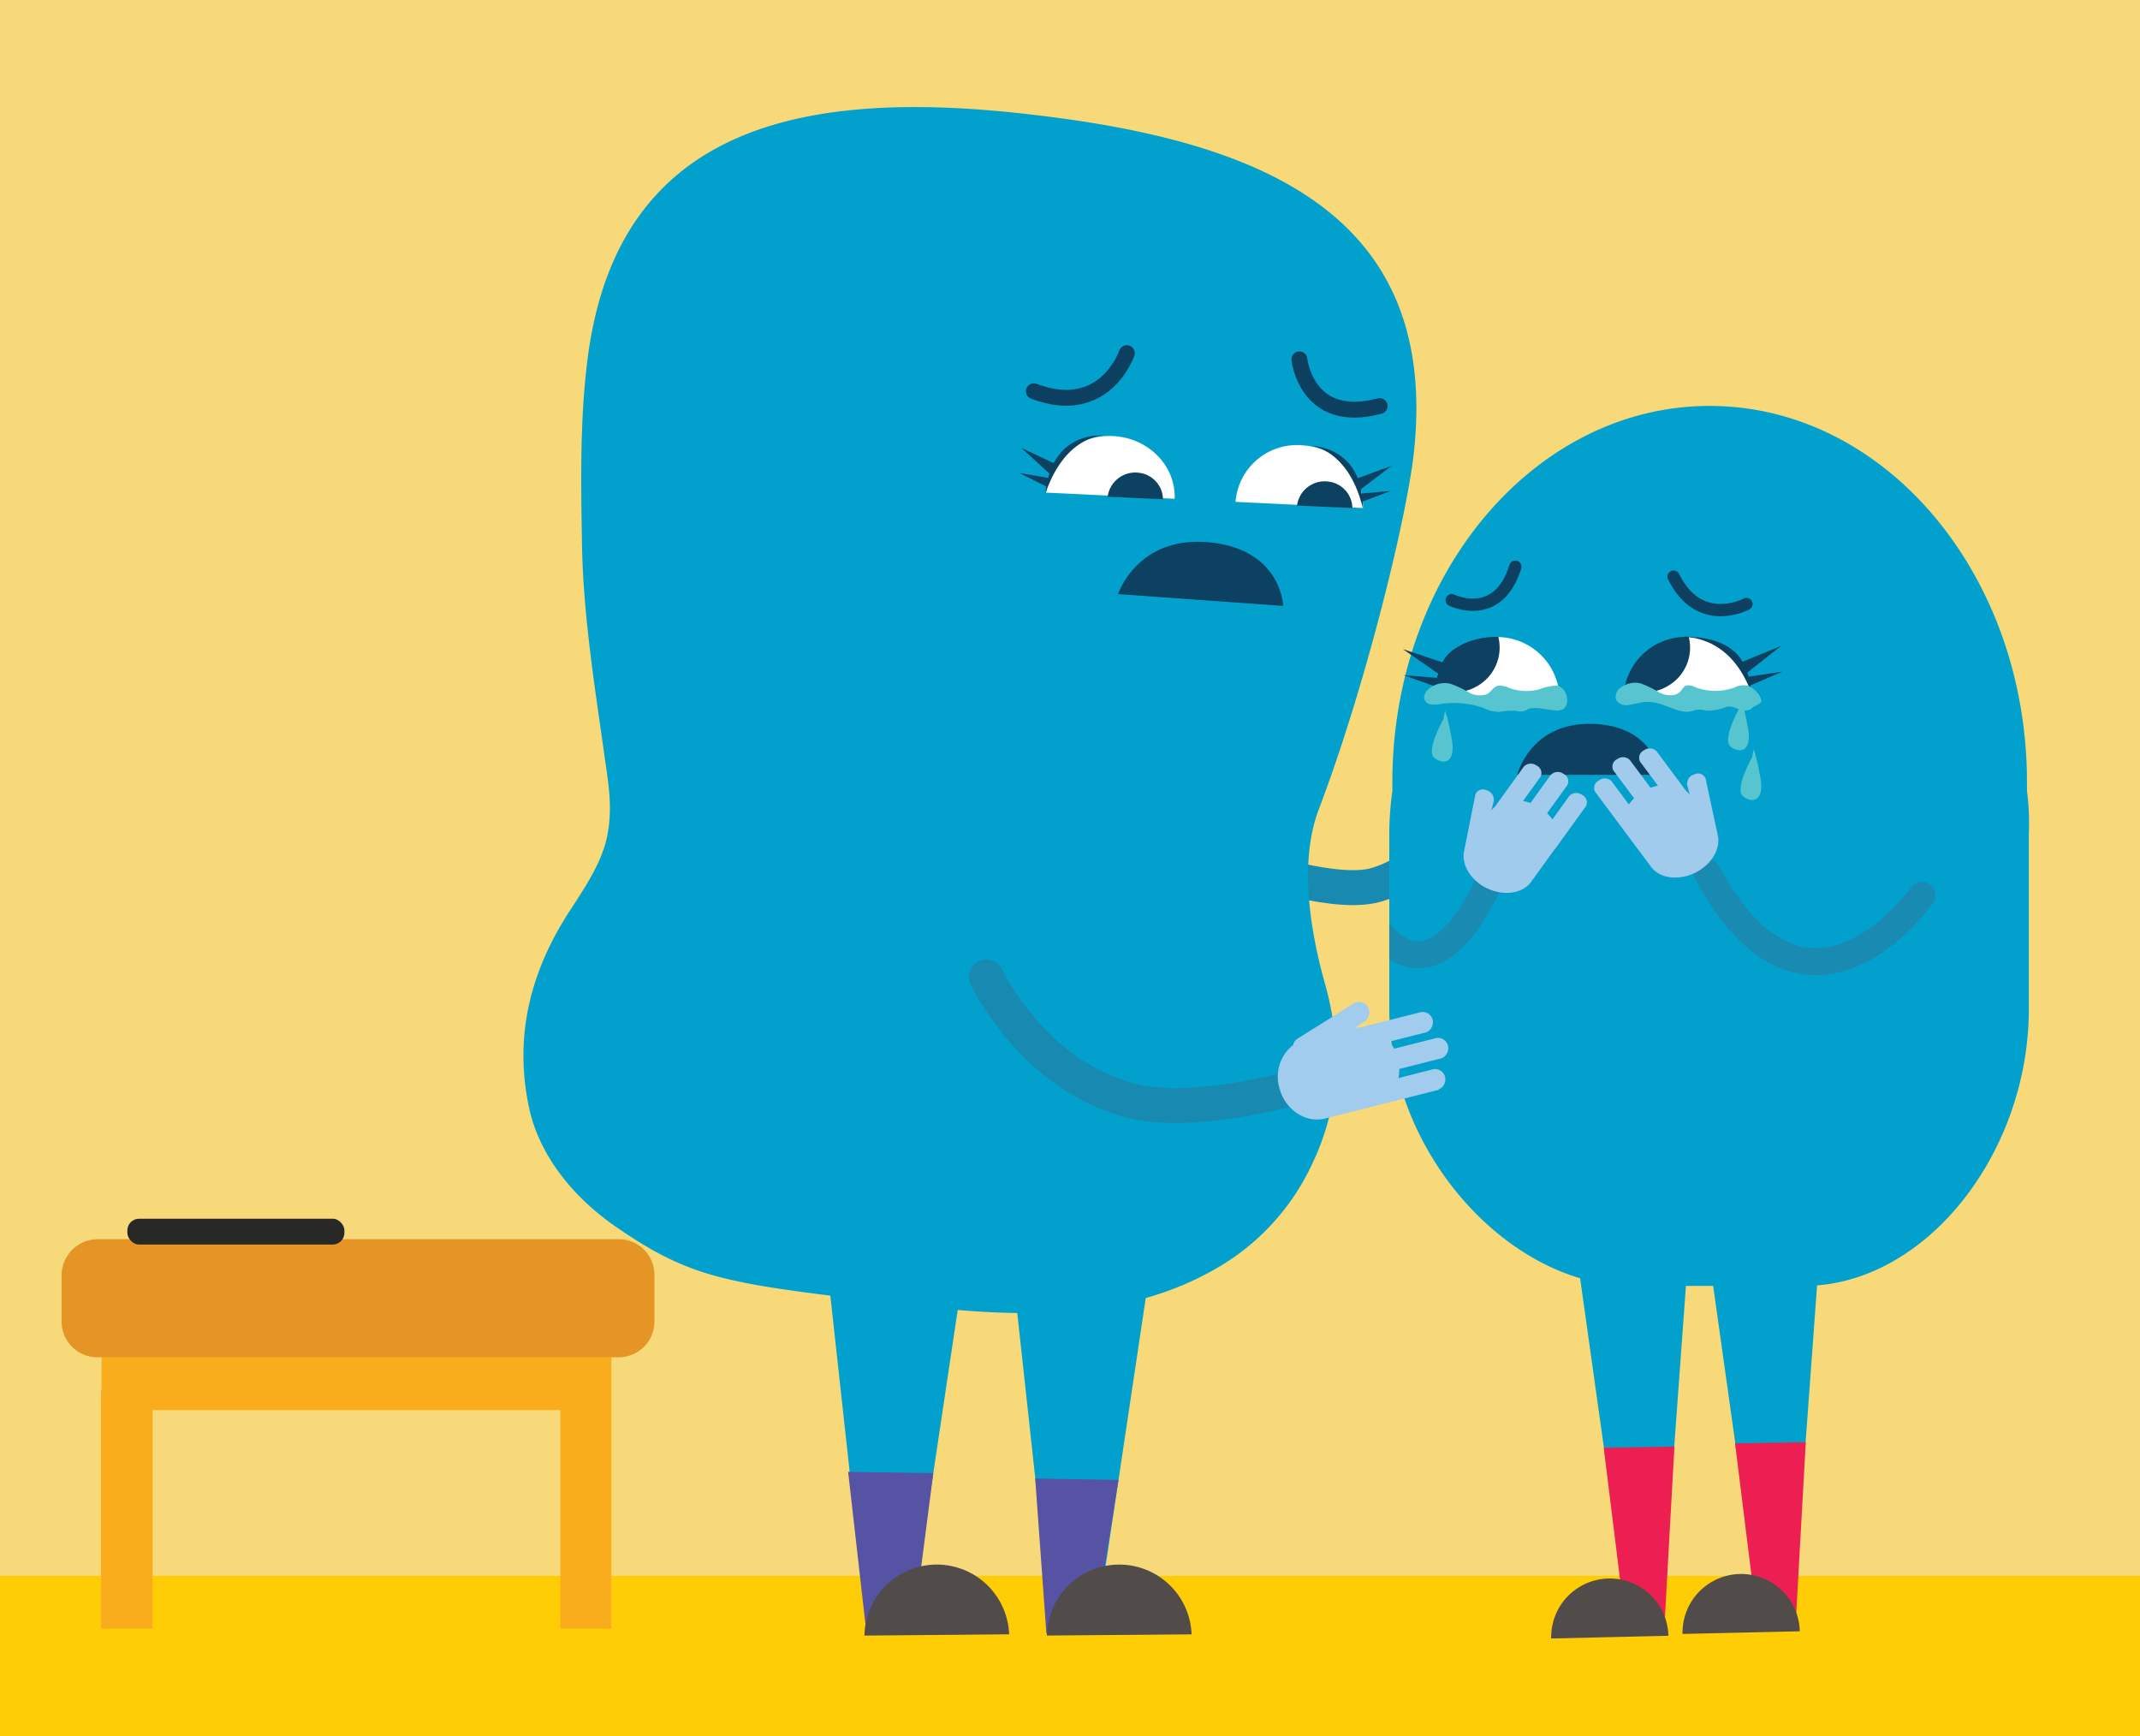 <svg id="Layer_1" data-name="Layer 1" xmlns="http://www.w3.org/2000/svg" viewBox="0 0 348 282.35"><rect x="0" y="0" width="348" height="282.35" fill="#333333" stroke="none"/><defs><style>.cls-1{fill:#f8d979;}.cls-2{fill:#ffcd05;}.cls-14,.cls-17,.cls-18,.cls-3{fill:none;stroke-linecap:round;stroke-miterlimit:10;}.cls-3{stroke:#188ab2;stroke-width:5.68px;}.cls-4{fill:#a2cced;}.cls-5{fill:#faad1c;}.cls-6{fill:#e59525;}.cls-7{fill:#02a1cd;}.cls-8{fill:#0d4161;}.cls-9{fill:#fff;}.cls-10{fill:#5753a4;}.cls-11{fill:#514c49;}.cls-12{fill:#ec1e52;}.cls-13{fill:#0d4061;}.cls-14{stroke:#198ab1;stroke-width:4.42px;}.cls-15{fill:#a1cbec;}.cls-16{fill:#0d4060;}.cls-17,.cls-18{stroke:#0d4060;}.cls-17{stroke-width:2.58px;}.cls-18{stroke-width:2px;}.cls-19{fill:#282826;}.cls-20{fill:#56c5d0;}</style></defs><polyline class="cls-1" points="0 282.35 0 -0.05 348 -0.05 348 282.35"/><rect class="cls-2" y="256.25" width="348" height="26.1"/><path class="cls-3" d="M240.81,132.38s-10.62,10.23-17.81,11.7-21.59-3.7-21.59-3.7"/><path class="cls-4" d="M233.89,128.62a6.55,6.55,0,0,0-.1,7.32c1.87,3.08,5.74,4.23,8.5,2.43l6.87-4.31.17-.1,9.25-5.77A1.57,1.57,0,0,0,259,126a1.67,1.67,0,0,0-2.25-.62l-5,3.08a7.56,7.56,0,0,0-.31-1.46l6-3.78a1.58,1.58,0,0,0,.4-2.23,1.67,1.67,0,0,0-2.25-.62h0l-6.06,3.7a6.78,6.78,0,0,0-1.11-.85l5.21-3.18a1.77,1.77,0,0,0,.29-2.4,1.7,1.7,0,0,0-2.06-.5l-8.57,5.34a3.33,3.33,0,0,0-.91.44l1.26-1.59a1.77,1.77,0,0,0-.24-2.31h0a1.64,1.64,0,0,0-2.16-.09l-.09,0"/><polyline class="cls-5" points="99.42 264.81 91.12 264.81 91.12 229.31 24.82 229.31 24.82 264.81 16.42 264.81 16.42 226.01 16.52 226.01 16.52 218.41 99.42 218.41 99.42 226.11"/><path class="cls-6" d="M15.82,201.51h84.8a5.8,5.8,0,0,1,5.8,5.8v7.6a5.8,5.8,0,0,1-5.8,5.8H15.82a5.8,5.8,0,0,1-5.8-5.8v-7.5A5.89,5.89,0,0,1,15.82,201.51Z"/><path class="cls-7" d="M168.33,18.7c-37.08-4.45-68.16,1.16-72.85,40.22-1.21,9.94-1,20.08-.83,30,.21,11,2,22.3,3.54,33.23.66,4.86,1.56,9,.51,14-.9,4.24-3.7,8.35-6.07,12-6.42,9.87-9.07,20.41-6.59,32,1.65,7.73,7.1,14.34,13.49,18.9,13.36,9.38,19.06,9.68,48.18,13.16,17.3,2,35.48,2.94,51-6.49a38,38,0,0,0,14.6-16.3,40.31,40.31,0,0,0,3.32-10c1.42-5.81.47-13.7-1.13-19.33-2.4-8.49-4.3-19.75-1.09-28.35,7.65-20.1,14.18-47,15.44-57.54C234.43,35,205.41,23.05,168.33,18.7"/><path class="cls-8" d="M181.81,96.61s3.11-9.55,14.86-8.42,12,10.34,12,10.34h0Z"/><path class="cls-9" d="M200.92,81.61a10,10,0,0,1,10.8-9.2c5.7.3,10.2,4.9,9.9,10.2"/><path class="cls-8" d="M210.92,82.21a4.53,4.53,0,0,1,5.1-3.9,4.41,4.41,0,0,1,3.9,4.3"/><path class="cls-9" d="M170.12,80.11c.3-5.4,5.1-9.5,10.9-9.2s10.2,4.9,10,10.2"/><path class="cls-8" d="M180.12,80.78a4.53,4.53,0,0,1,5.1-3.9,4.41,4.41,0,0,1,3.9,4.3"/><path class="cls-8" d="M171.35,75.31l-5.3-2.5,4.6,4.2a6.37,6.37,0,0,0-.2.7l-4.7-.8,4.4,2.2a3.4,3.4,0,0,0-.1,1c2.9-8.3,8-9.2,9.4-9.3C175,70.71,172.55,73,171.35,75.31Z"/><path class="cls-8" d="M226.1,79.85l-4.7.4c0-.2-.1-.4-.1-.7l5-3.8-5.5,2c-1-2.4-3.1-4.9-7.7-5.3,1.4.2,6.4,1.6,8.5,10.1v-1Z"/><polyline class="cls-7" points="133.78 199.37 140.13 257.18 149.1 257.39 157.69 199.99"/><polygon class="cls-10" points="148.52 264.7 140.78 264.52 137.92 239.34 151.77 239.55 148.52 264.7"/><polyline class="cls-7" points="163.97 200.18 170.28 258.09 179.25 258.3 187.84 200.9"/><polygon class="cls-10" points="177.89 265.81 170.16 265.63 168.34 240.42 181.88 240.66 177.89 265.81"/><path class="cls-11" d="M193.77,265.77a11.77,11.77,0,0,0-23.53.19"/><path class="cls-11" d="M164.1,265.76a11.77,11.77,0,0,0-23.53.21"/><path class="cls-3" d="M160.41,158.89s7.6,16.23,23.86,20.17c13.4,3.22,37.2-5.47,37.2-5.47"/><path class="cls-7" d="M329.62,128.61v-1.4c0-33.8-23.1-61.2-51.6-61.2s-51.6,27.4-51.6,61.2v1.4a53.37,53.37,0,0,0-.5,6.9v28.6c0,23.6,19.7,45,39.4,45h28c19.7,0,36.6-21.5,36.6-45v-28.6A39.86,39.86,0,0,0,329.62,128.61Z"/><polyline class="cls-7" points="256.36 203.65 264.98 264.99 270.1 264.84 274.57 203.53"/><polygon class="cls-12" points="270.71 263.56 264.25 263.31 260.79 235.42 272.29 235.23 270.71 263.56"/><path class="cls-11" d="M271.31,266a9.53,9.53,0,1,0-19.06.44"/><polyline class="cls-7" points="277.72 202.94 286.35 264.27 291.46 264.13 295.94 202.82"/><polygon class="cls-12" points="292.07 262.85 285.62 262.6 282.15 234.71 293.65 234.52 292.07 262.85"/><path class="cls-11" d="M292.67,265.27a9.53,9.53,0,0,0-19.06.43"/><path class="cls-4" d="M233.94,177.16a1.76,1.76,0,0,0,1-2.21,1.7,1.7,0,0,0-1.82-1.09l-5.72,1.45a6.36,6.36,0,0,0,.14-1.48l6.88-1.74a1.76,1.76,0,0,0,1-2.21,1.7,1.7,0,0,0-1.82-1.09l-6.88,1.74c-.2-.36-.52-.8-.71-1.16l5.91-1.5a1.76,1.76,0,0,0,1-2.21,1.69,1.69,0,0,0-1.82-1.08l-9.89,2.49a3.65,3.65,0,0,0-1,.15l1.77-1.17a1.76,1.76,0,0,0,.45-2.28h0a1.56,1.56,0,0,0-2-.72l-.09,0-9.35,5.86a1.43,1.43,0,0,0-.68,1,6.56,6.56,0,0,0-2.26,7c.88,3.5,4.23,5.74,7.33,5l18.62-4.7Z"/><path class="cls-13" d="M246.73,126s2.06-8.56,12.23-8.29,11,8.29,11,8.29Z"/><path class="cls-14" d="M222.92,149.59s9,16.81,19.86-7.44"/><path class="cls-15" d="M238.07,138.5c-.35,1.92.79,4.16,3,5.54,2.84,1.76,6.4,1.47,7.91-.63l3.75-5.2.07-.11.05,0,5.05-7a1.34,1.34,0,0,0-.63-1.84,1.58,1.58,0,0,0-2.07.17l-2.75,3.82a6.36,6.36,0,0,0-.87-1l3.3-4.57a1.34,1.34,0,0,0-.63-1.84,1.58,1.58,0,0,0-2.07.17l-3.3,4.57a8.68,8.68,0,0,0-1.21-.33l2.84-3.93a1.33,1.33,0,0,0-.63-1.83,1.58,1.58,0,0,0-2.07.16l-4.72,6.55a3.82,3.82,0,0,0-.56.58l.39-1.57a1.61,1.61,0,0,0-1.21-1.71h0a1.3,1.3,0,0,0-1.79.7"/><path class="cls-9" d="M233.26,113.77a10.18,10.18,0,0,1,20.36,0"/><path class="cls-9" d="M264.36,113.77a10.18,10.18,0,0,1,20.36,0"/><path class="cls-16" d="M234.56,107.7l-6.44-2.15,5.77,4c-.06.24-.11.46-.15.69l-5.54-.46,5.34,1.9h0c2.66-8.84,8.16-6.42,9.33-8C239.8,103.5,235.75,105.19,234.56,107.7Z"/><path class="cls-16" d="M289.85,109.22l-5.5.82c-.06-.22-.12-.44-.2-.67l5.5-4.34-6.28,2.58c-1.36-2.43-4.39-4.12-9.81-4.08,1.69.09,7.94.37,11.18,9a8.64,8.64,0,0,0-.09-1.07Z"/><path class="cls-17" d="M183.24,57.42s-3.56,10.6-15.13,6.2"/><path class="cls-17" d="M211.3,58.43s1.11,10.79,13.06,7.6"/><path class="cls-18" d="M284,98.22s-7.61,4.13-11.85-4.45"/><path class="cls-18" d="M236.07,97.6s7.53,3.7,10.35-5.45"/><path class="cls-14" d="M312.53,145.61s-18.62,26.5-34.9-3.66"/><path class="cls-15" d="M279.36,135.91c.37,1.91-.73,4.17-2.93,5.58-2.81,1.8-6.37,1.57-7.92-.51l-3.83-5.13-.07-.11-.05-.05-5.16-6.93a1.32,1.32,0,0,1,.6-1.84,1.56,1.56,0,0,1,2.07.13l2.81,3.77a6.81,6.81,0,0,1,.86-1l-3.37-4.52a1.32,1.32,0,0,1,.59-1.84,1.58,1.58,0,0,1,2.08.13l3.37,4.52a7.45,7.45,0,0,1,1.2-.35l-2.9-3.89a1.34,1.34,0,0,1,.6-1.84,1.58,1.58,0,0,1,2.07.13l4.83,6.48a3.84,3.84,0,0,1,.57.57l-.42-1.57a1.6,1.6,0,0,1,1.18-1.72h0a1.32,1.32,0,0,1,1.81.66"/><polyline class="cls-1" points="225.92 146.72 225.92 165.8 218.12 155.34 219.84 147.46"/><rect class="cls-19" x="20.71" y="198.18" width="35.3" height="4.2" rx="1.91"/><path class="cls-13" d="M271.06,111.64a7.2,7.2,0,0,0,3.56-8.08l-.45,0a10.19,10.19,0,0,0-9.94,8A6.68,6.68,0,0,0,271.06,111.64Z"/><path class="cls-13" d="M240.09,111.64a7.2,7.2,0,0,0,3.56-8.08l-.45,0a10.19,10.19,0,0,0-9.94,8A6.68,6.68,0,0,0,240.09,111.64Z"/><path class="cls-20" d="M280.59,115c1.09-.47,2.33.7,3.5.51a1.43,1.43,0,0,0,.85-.39c.27-.29,1.45-.7,1.47-1.08,0-1-1.26-2.2-2.22-2.55a3.28,3.28,0,0,0-2.17.33,9.27,9.27,0,0,1-6.42-.1,2,2,0,0,0-1.4-.23c-.47.18-.68.68-1,1-.8.81-2.22.66-3.27.17a18,18,0,0,0-3.12-1.53,3.91,3.91,0,0,0-3.23.67,1.78,1.78,0,0,0-.78,2,1.88,1.88,0,0,0,1.77.87,14.55,14.55,0,0,0,2.07-.4,6.73,6.73,0,0,1,2.93.08c1.9.48,3.74,1.77,5.63,1.27a3,3,0,0,1,2.17-.06A8,8,0,0,0,280.59,115Z"/><path class="cls-20" d="M246.59,115.6a12.75,12.75,0,0,0-2.83.17,6.3,6.3,0,0,1-2.65-.7,14.73,14.73,0,0,0-6.79-.6c-.75.11-1.81.29-2.4-.29a1.19,1.19,0,0,1-.28-1.15,2.17,2.17,0,0,1,.7-1,4,4,0,0,1,3.48-.85,14.47,14.47,0,0,1,3,1.4,3.61,3.61,0,0,0,2.92.32c.7-.31,1-1.07,1.69-1.34a2.94,2.94,0,0,1,2,.32,8.11,8.11,0,0,0,4.85.22,8.13,8.13,0,0,1,2.85-.6c1.61.16,2.4,3,1,3.84a2,2,0,0,1-1.18.18c-1.74-.11-2.89-.6-4.37-.27A2.32,2.32,0,0,1,246.59,115.6Z"/><path class="cls-20" d="M234.73,116.94s-2.94,5.14-1.47,6.31,3.56.87,2.81-3.16-1.09-4.47-1.09-4.47Z"/><path class="cls-20" d="M282.89,115.1s-2.93,5.14-1.46,6.31,3.56.86,2.8-3.16-1.09-4.48-1.09-4.48Z"/><path class="cls-20" d="M284.91,123.18s-2.93,5.14-1.46,6.31,3.56.87,2.8-3.15-1.08-4.48-1.08-4.48Z"/></svg>